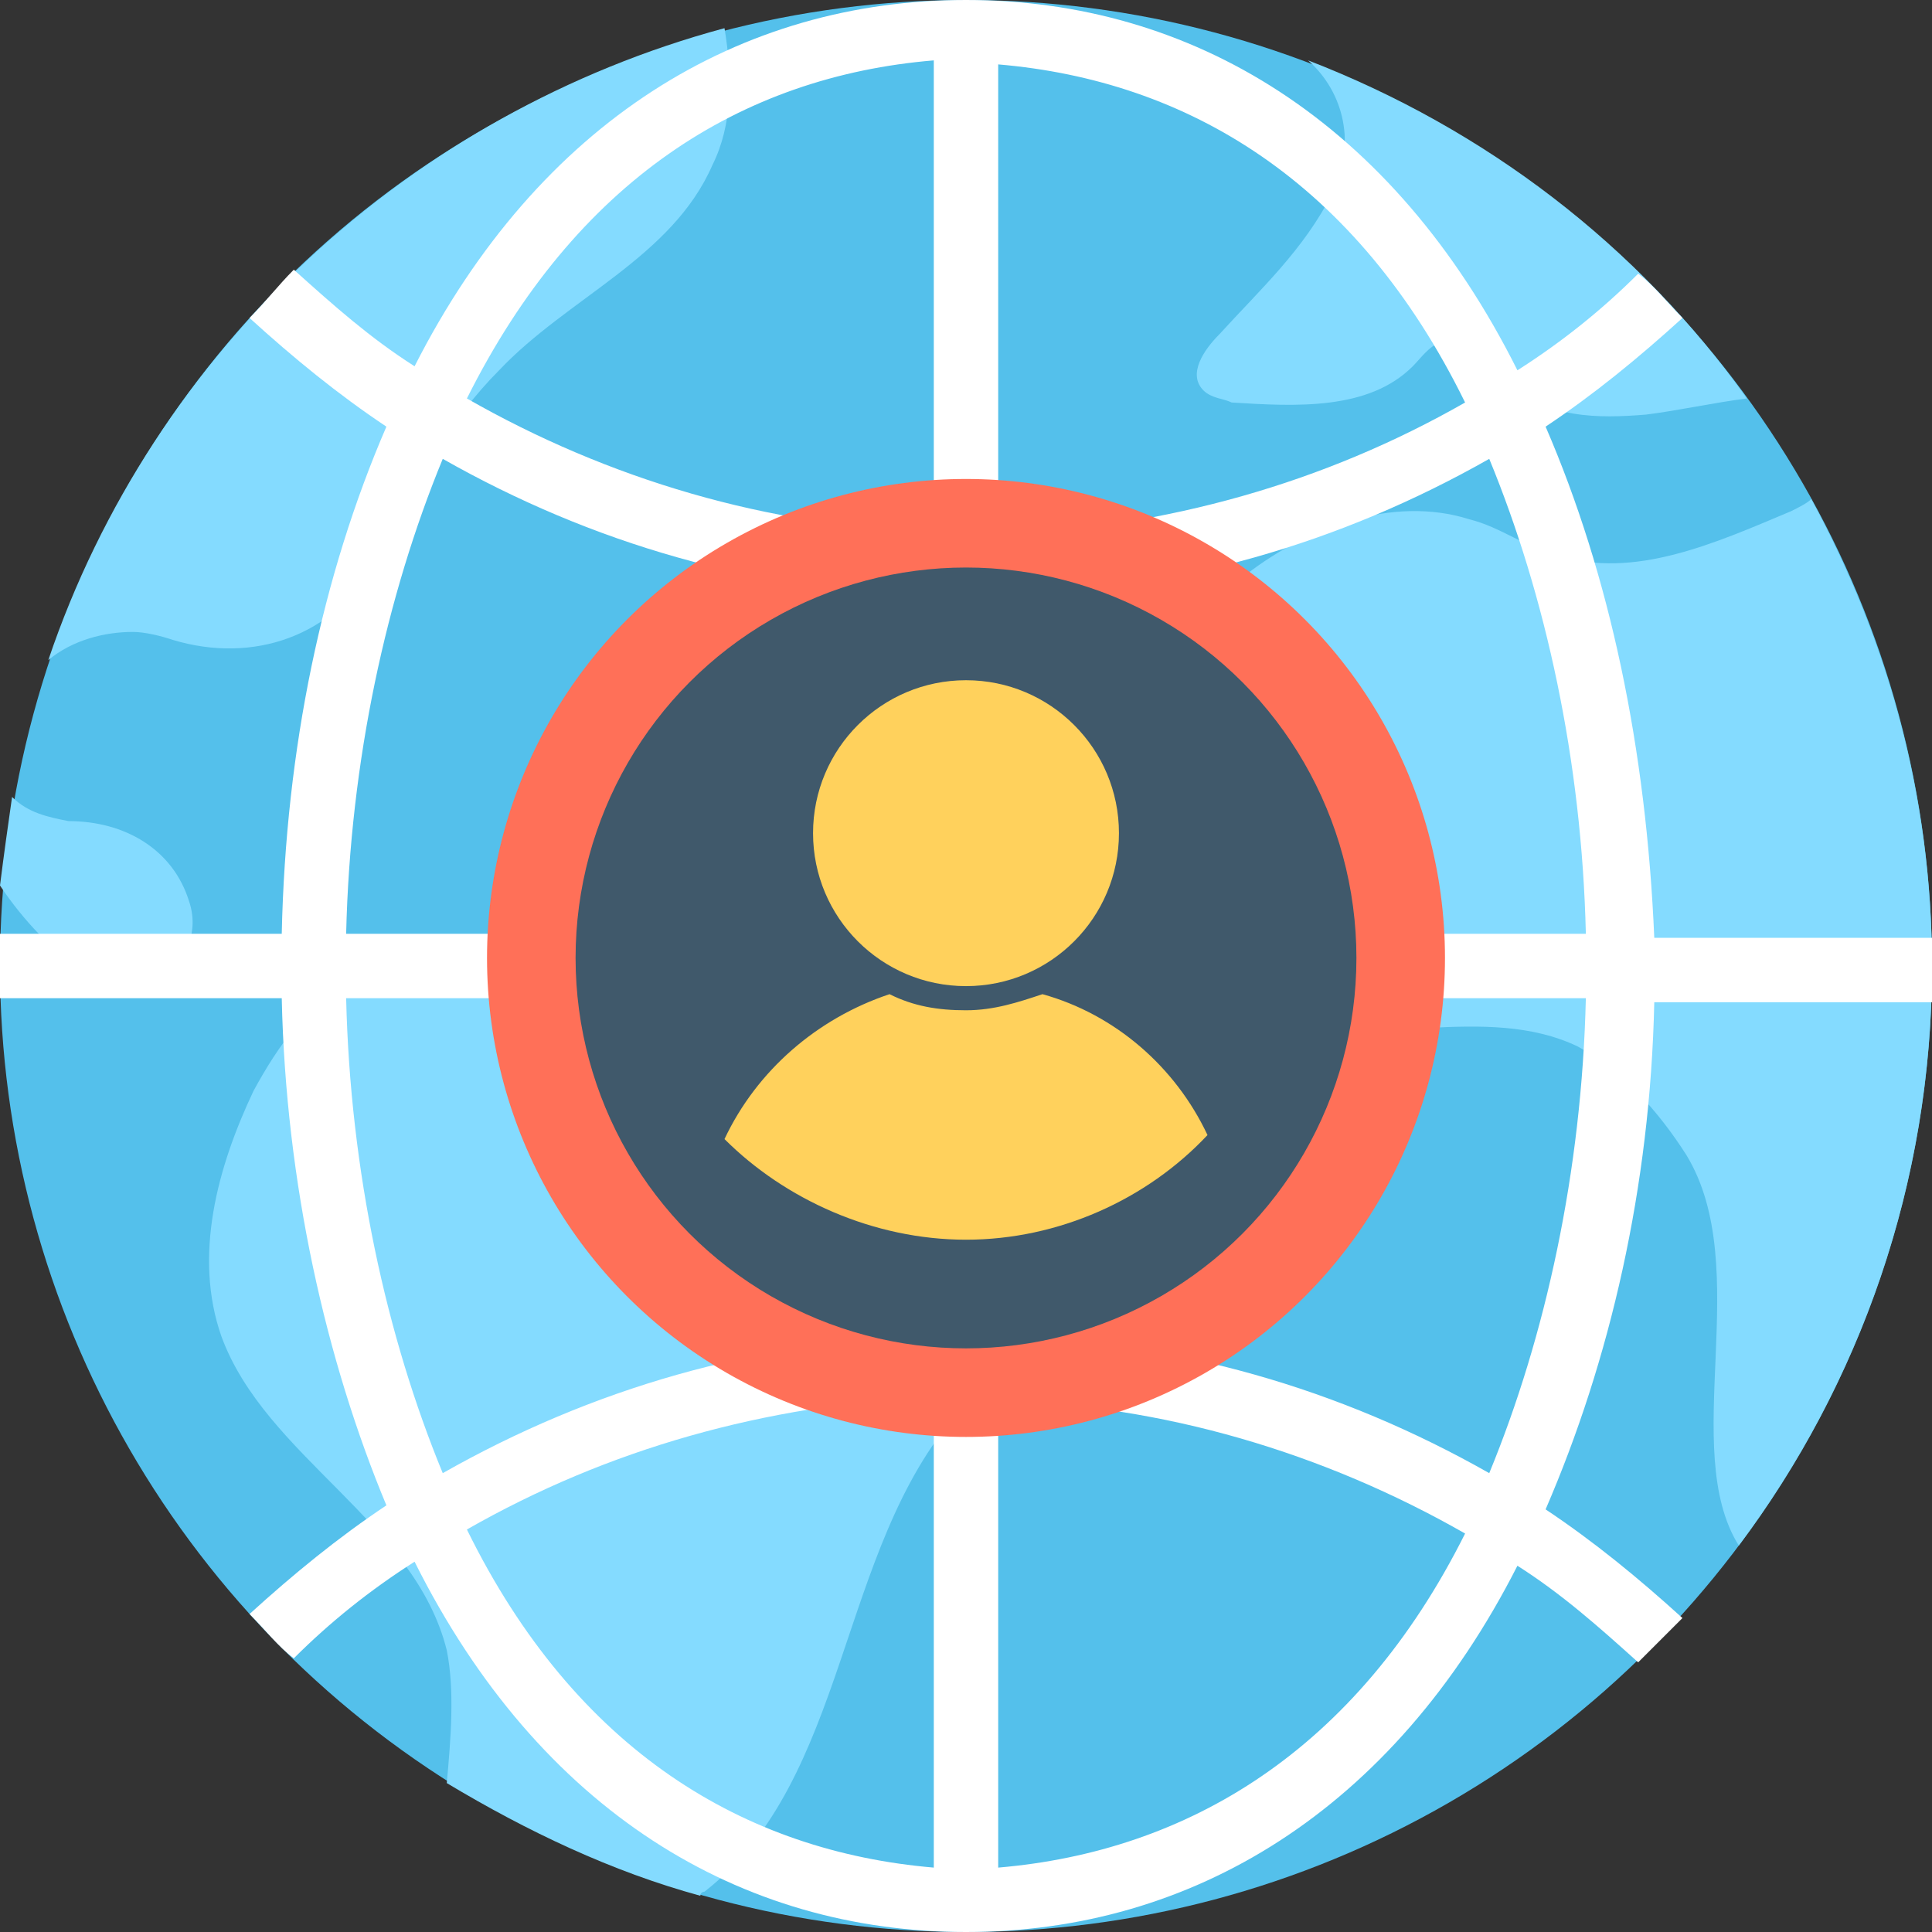 <?xml version="1.0" encoding="utf-8"?>
<!-- Generator: Adobe Illustrator 18.0.0, SVG Export Plug-In . SVG Version: 6.00 Build 0)  -->
<!DOCTYPE svg PUBLIC "-//W3C//DTD SVG 1.1//EN" "http://www.w3.org/Graphics/SVG/1.1/DTD/svg11.dtd">
<svg version="1.1" id="Layer_1" xmlns="http://www.w3.org/2000/svg" xmlns:xlink="http://www.w3.org/1999/xlink" x="0px" y="0px"
	 viewBox="0 0 48 48" enable-background="new 0 0 48 48" xml:space="preserve">
<rect x="0" y="0" width="48" height="48" fill="#333333" stroke="none"/>
<g>
	<g>
		<circle fill="#54C0EB" cx="24" cy="24" r="24"/>
		<path fill="#84DBFF" d="M29.9,9.7c-0.4-0.4,0-1,0.4-1.4c1-1.1,2.1-2.1,2.8-3.5c0,0,0,0,0,0c0.6-1.2,0.3-2.5-0.6-3.3
			c4.4,1.7,8.2,4.6,10.9,8.4c-0.8,0.1-1.7,0.3-2.5,0.4c-1.2,0.1-2.5,0.1-3.4-0.8c-0.5-0.5-1.1-1.3-1.7-1c-0.3,0.1-0.5,0.4-0.7,0.6
			c-1.1,1.1-2.9,1-4.5,0.9C30.4,9.9,30.1,9.9,29.9,9.7z"/>
		<path fill="#84DBFF" d="M48,24c0,5.4-1.8,10.4-4.8,14.4c-1.5-2.4,0.4-6.9-1.3-9.7c-0.7-1.1-1.6-2.1-2.7-2.7
			c-2.3-1.1-5.1,0.1-7.5-0.7c-2.1-0.7-3.5-2.9-3.6-5.1c-0.1-2.2,1-4.4,2.7-5.8c1.6-1.3,3.8-2.1,5.7-1.5c0.8,0.2,1.4,0.7,2.2,0.9
			c1.9,0.6,3.9-0.3,5.8-1.1c0.2-0.1,0.4-0.2,0.5-0.3C46.9,15.9,48,19.8,48,24z"/>
		<path fill="#84DBFF" d="M4.7,22.4c0.5,1.5-1.3,2.8-2.6,1.8c-0.8-0.6-1.5-1.3-2.1-2.2v0c0.1-0.8,0.2-1.5,0.3-2.2
			c0.4,0.4,0.9,0.5,1.4,0.6c0,0,0,0,0,0C3.1,20.4,4.3,21.1,4.7,22.4C4.7,22.4,4.7,22.4,4.7,22.4z"/>
		<path fill="#84DBFF" d="M17.7,4.1c-1,2.3-3.6,3.3-5.3,5.1c-1.2,1.2-2.1,2.8-2.9,4.3l-0.2,0.5c-1,1.8-3,2.5-5,1.9
			c-0.3-0.1-0.7-0.2-1-0.2c-0.7,0-1.5,0.2-2.1,0.7C3.8,8.7,10.2,2.8,18,0.7C18.2,1.9,18.2,3.1,17.7,4.1z"/>
		<path fill="#84DBFF" d="M25.4,33.3c-0.4,0.7-1.1,1.2-1.6,1.8c-3,3.4-2.7,9.1-6.3,11.9c0,0-0.1,0-0.1,0.1c0,0,0,0,0,0
			c-2.2-0.6-4.3-1.6-6.3-2.8c0.1-1.1,0.2-2.3,0-3.3c-0.8-3.2-4.5-4.8-5.6-7.8c-0.7-2-0.1-4.2,0.8-6.1c0.6-1.1,1.4-2.3,2.6-2.7
			c0.9-0.3,1.9-0.1,2.8,0.2c3.8,1.3,6.5,5.2,10.5,5.6c1.2,0.1,2.8,0,3.4,1C26,31.7,25.8,32.6,25.4,33.3z"/>
		<path fill="#FFFFFF" d="M38.4,10.6c1.2-0.8,2.3-1.7,3.4-2.7c-0.4-0.4-0.7-0.8-1.1-1.1c-0.9,0.9-1.9,1.7-3,2.4C34.6,3,29.6,0,24,0
			c-5.6,0-10.6,3-13.7,9.1c-1.1-0.7-2-1.5-3-2.4C6.9,7.1,6.6,7.5,6.2,7.9c1.1,1,2.2,1.9,3.4,2.7C8,14.3,7.1,18.6,7,23.2H0
			c0,0.3,0,0.5,0,0.8c0,0.3,0,0.5,0,0.8h7c0.1,4.6,1.1,9,2.6,12.6c-1.2,0.8-2.3,1.7-3.4,2.7c0.4,0.4,0.7,0.8,1.1,1.1
			c0.9-0.9,1.9-1.7,3-2.4C13.4,45,18.4,48,24,48c0,0,0,0,0,0c5.6,0,10.6-3,13.7-9.1c1.1,0.7,2,1.5,3,2.4c0.4-0.4,0.7-0.7,1.1-1.1
			c-1.1-1-2.2-1.9-3.4-2.7c1.6-3.7,2.6-8,2.7-12.6h7c0-0.3,0-0.5,0-0.8c0-0.3,0-0.5,0-0.8h-7C40.9,18.6,40,14.3,38.4,10.6z
			 M23.2,46.4c-4.7-0.4-8.9-2.9-11.6-8.4c3.5-2,7.4-3.1,11.6-3.3V46.4z M23.2,33.2c-4.4,0.1-8.5,1.3-12.2,3.4
			c-1.4-3.4-2.3-7.5-2.4-11.8h14.6V33.2z M23.2,23.2H8.6c0.1-4.3,1-8.4,2.4-11.8c3.7,2.1,7.8,3.3,12.2,3.4V23.2z M23.2,13.2
			c-4.1-0.1-8.1-1.3-11.6-3.3c2.7-5.4,6.8-8,11.6-8.4V13.2z M24.8,1.6C29.5,2,33.7,4.5,36.4,10c-3.5,2-7.4,3.1-11.6,3.3V1.6z
			 M24.8,46.4V34.8c4.1,0.1,8.1,1.3,11.6,3.3C33.7,43.5,29.5,46,24.8,46.4z M37,36.6c-3.7-2.1-7.8-3.3-12.2-3.4v-8.4h14.6
			C39.3,29.1,38.4,33.2,37,36.6z M24.8,23.2v-8.4c4.4-0.1,8.5-1.3,12.2-3.4c1.4,3.4,2.3,7.5,2.4,11.8H24.8z"/>
	</g>
	<circle fill="#FF7058" cx="24" cy="23.8" r="11.9"/>
	<circle fill="#40596B" cx="24" cy="23.8" r="9.7"/>
	<g>
		<circle fill="#FFD15C" cx="24" cy="20.7" r="3.8"/>
		<path fill="#FFD15C" d="M30,28.2c-1.5,1.6-3.7,2.6-6,2.6s-4.5-1-6-2.5c0.8-1.7,2.3-3,4.1-3.6c0.6,0.3,1.2,0.4,1.9,0.4
			c0.7,0,1.3-0.2,1.9-0.4C27.7,25.2,29.2,26.5,30,28.2z"/>
	</g>
</g>
</svg>
